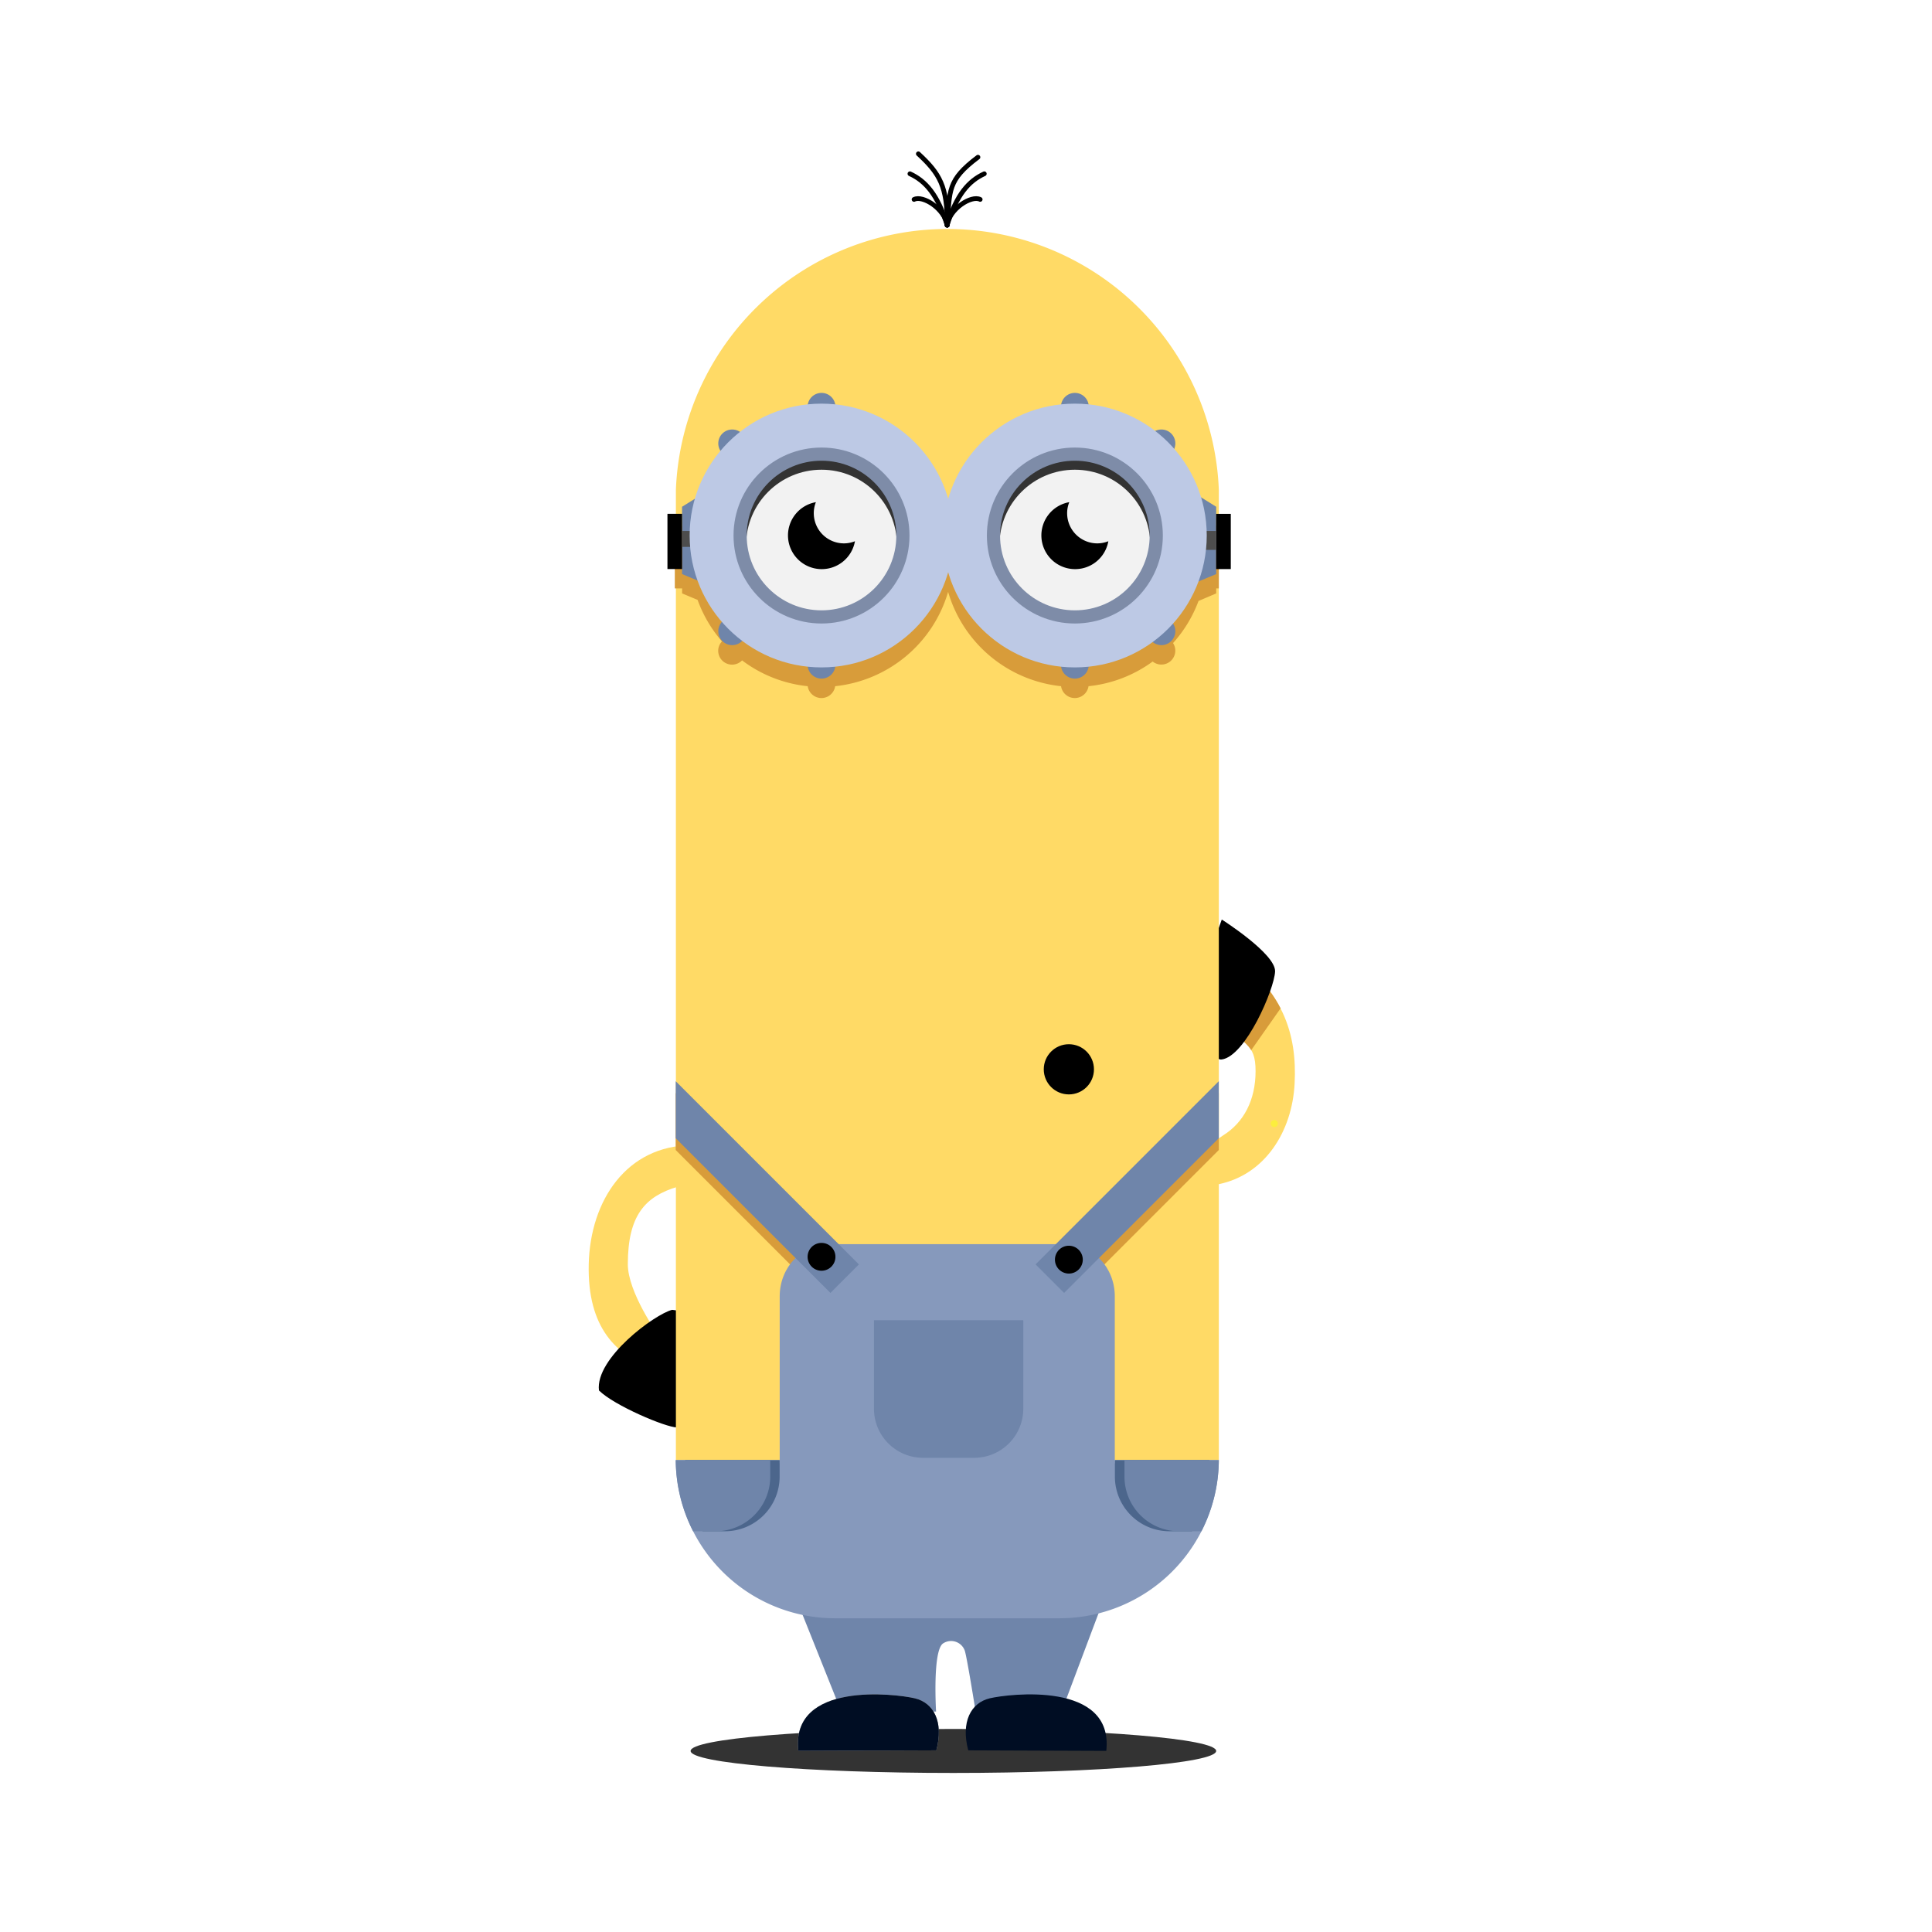<svg xmlns="http://www.w3.org/2000/svg" viewBox="0 0 512 512"><defs><style>.cls-1{fill:#333}.cls-2{fill:#ffda66}.cls-3{fill:#d89c3a}.cls-4{fill:#6f85aa}.cls-5{fill:#b3b3b3}.cls-6{fill:#000d23}.cls-7{fill:#fcee3d}.cls-8{fill:#8699bc}.cls-9{fill:#4c668c}.cls-10{fill:#4d4d4d}.cls-11{fill:#bdc9e5}.cls-12{fill:#f2f2f2}.cls-13,.cls-14{fill:none;stroke-miterlimit:10}.cls-13{stroke:#7e8ca8;stroke-width:3.49px}.cls-14{stroke:#000;stroke-linecap:round;stroke-width:1.25px}</style></defs><title>minion</title><g id="Layer_5" data-name="Layer 5"><ellipse cx="252.66" cy="464.02" class="cls-1" rx="69.64" ry="5.83"/></g><g id="Layer_3" data-name="Layer 3"><path d="M322.45,269.22c7.25,8,10.29,7,10.29,14.65s-3.13,13.6-8.57,17-7.5,9.78-7.5,9.78-5.77,5.67,6.33,3.17,19.43-13.77,20.09-26.7-2.88-25.3-18.83-35.46S322.45,269.22,322.45,269.22Z" class="cls-2"/><path d="M331.58,278.31l7.79-11.09c-2.87-5.58-7.62-10.83-15.11-15.6-15.95-10.16-1.81,17.6-1.81,17.6C327.17,274.46,330.11,275.86,331.58,278.31Z" class="cls-3"/><path d="M323.79,243.69s14.32,9.08,14.12,13.77-7.81,22.43-14.12,23.31S316.67,242,316.67,242l6.32,3.9.8-2.23"/><path d="M183.22,303.5c-17.1.1-26.81,14.59-27.2,31.52s7.38,24.17,17.11,27.68,1.25-9,1.25-9-8-11.21-8-18.65c0-13,4.6-18,13.25-20.57" class="cls-2"/><path d="M178.13,347.12c-4.59,1.12-20.44,12.81-19.4,21.36,4,4,17.73,9.8,20.65,9.8s3.84-30.51,3.84-30.51Z"/><path d="M212,426.2l10.91,27.29,25.16.09s-1-16.37,1.91-18.09a3.85,3.85,0,0,1,5.67,1.88c.54,1.4,2.79,15.52,2.79,15.52l22.92.6,10.56-28.07-79.47-2.08-.87,5.52" class="cls-4"/><path d="M211.56,464l36.58-.14c2-7.5-.68-12.6-5.71-13.79s-32.91-4.62-30.87,13.93" class="cls-5"/><path d="M211.56,464l36.58-.14c2-7.5-.68-12.6-5.71-13.79s-32.91-4.62-30.87,13.93" class="cls-6"/><path d="M293.18,464l-36.58-.14c-2-7.5.67-12.6,5.7-13.79s32.91-4.62,30.88,13.93" class="cls-6"/><path d="M337.71,298.7a.94.94,0,0,0,0-1.88.94.94,0,0,0,0,1.88Z" class="cls-7"/></g><g id="Main"><path d="M323,129.74a72,72,0,0,0-143.88,0h0v257.2H323V129.74Z" class="cls-2"/><path d="M179.08,386.94a42.24,42.24,0,0,0,42.13,41.92h59.65A42.24,42.24,0,0,0,323,386.94Z" class="cls-8"/></g><g id="Layer_7" data-name="Layer 7"><polygon points="322.99 304.77 282 345.77 274.44 338.21 322.99 289.66 322.99 304.77" class="cls-3"/><circle cx="283.26" cy="336.94" r="3.69" class="cls-3"/><polygon points="179.07 304.77 220.07 345.77 227.62 338.21 179.07 289.66 179.07 304.77" class="cls-3"/><circle cx="217.71" cy="336.2" r="3.69" class="cls-3"/><path d="M322.31,141.18V139.3l-4-2.49A34.87,34.87,0,0,0,311.18,124a3.69,3.69,0,0,0-5-4.74,34.75,34.75,0,0,0-17.67-7,3.68,3.68,0,0,0-7.25,0,35,35,0,0,0-29.94,25,35,35,0,0,0-29.94-25,3.68,3.68,0,0,0-7.25,0,34.64,34.64,0,0,0-18,7.3,3.62,3.62,0,0,0-2.07-.64,3.69,3.69,0,0,0-3.69,3.68,3.59,3.59,0,0,0,.58,2,34.87,34.87,0,0,0-6.78,12.7l-3.4,2.12v1.88h-1.94v14.63h1.94v1.33l4.1,1.72a34.87,34.87,0,0,0,6.46,11,3.61,3.61,0,0,0-1,2.47,3.68,3.68,0,0,0,6.33,2.56,34.81,34.81,0,0,0,17.39,6.84,3.68,3.68,0,0,0,7.28,0,35,35,0,0,0,29.93-25,35,35,0,0,0,29.93,25,3.68,3.68,0,0,0,7.28,0,34.8,34.8,0,0,0,17-6.54,3.69,3.69,0,0,0,5.4-4.89,34.89,34.89,0,0,0,6.75-11.16l4.69-2v-1.33H323V141.18Z" class="cls-3"/><path d="M181.58,386.94a41.8,41.8,0,0,0,4.6,18.86h6a14.48,14.48,0,0,0,14.43-14.43v-4.43Z" class="cls-9"/><path d="M320.5,386.94a41.8,41.8,0,0,1-4.61,18.86h-6a14.47,14.47,0,0,1-14.43-14.43v-4.43Z" class="cls-9"/></g><g id="Layer_4" data-name="Layer 4"><path d="M295.43,387.8c0-.23,0-.46,0-.69V343.52c0-7.6-5.82-13.81-12.94-13.81H219.57c-7.12,0-12.94,6.21-12.94,13.81v43.59c0,.23,0,.46,0,.69Z" class="cls-8"/><polygon points="185.76 154.23 180.75 152.13 180.75 134.3 185.76 131.17 185.76 154.23" class="cls-4"/><rect width="3.87" height="14.63" x="176.88" y="136.17"/><rect width="5.21" height="4.22" x="180.75" y="140.71" class="cls-10"/><polygon points="317.29 154.23 322.31 152.13 322.31 134.3 317.29 131.17 317.29 154.23" class="cls-4"/><rect width="3.87" height="14.63" x="322.31" y="136.17" transform="translate(648.48 286.98) rotate(-180)"/><rect width="5.01" height="5.01" x="317.29" y="140.71" class="cls-10"/><circle cx="217.71" cy="107.81" r="3.69" class="cls-4"/><circle cx="194.04" cy="117.51" r="3.69" class="cls-4"/><circle cx="217.71" cy="176.15" r="3.69" class="cls-4"/><circle cx="194.04" cy="167.28" r="3.69" class="cls-4"/><circle cx="217.71" cy="141.92" r="34.95" class="cls-11"/><circle cx="217.71" cy="141.92" r="20.73" class="cls-1"/><circle cx="217.71" cy="144.47" r="19.99" class="cls-12"/><circle cx="217.71" cy="141.92" r="21.57" class="cls-13"/><path d="M223.66,144a8,8,0,0,1-8-8,7.86,7.86,0,0,1,.56-2.92,8.94,8.94,0,1,0,10.35,10.35A7.92,7.92,0,0,1,223.66,144Z"/><circle cx="284.85" cy="107.81" r="3.69" class="cls-4"/><circle cx="307.79" cy="117.51" r="3.69" class="cls-4"/><circle cx="284.85" cy="176.15" r="3.69" class="cls-4"/><circle cx="307.79" cy="167.28" r="3.69" class="cls-4"/><circle cx="284.85" cy="141.92" r="34.95" class="cls-11"/><circle cx="284.85" cy="141.92" r="20.73" class="cls-1"/><circle cx="284.85" cy="144.47" r="19.99" class="cls-12"/><circle cx="284.85" cy="141.92" r="21.57" class="cls-13"/><path d="M290.8,144a8,8,0,0,1-8-8,7.87,7.87,0,0,1,.57-2.92,8.94,8.94,0,1,0,10.35,10.35A8,8,0,0,1,290.8,144Z"/><path d="M271.19,365.4V349.86H231.61v23.47a13,13,0,0,0,13,13h13.57a13,13,0,0,0,13-13v-7.82S271.19,365.44,271.19,365.4Z" class="cls-4"/><polygon points="179.07 301.64 220.07 342.64 227.62 335.08 179.07 286.53 179.07 301.64" class="cls-4"/><circle cx="217.71" cy="333.07" r="3.69"/><polygon points="322.99 301.64 282 342.64 274.44 335.08 322.99 286.53 322.99 301.64" class="cls-4"/><circle cx="283.26" cy="333.82" r="3.69"/><path d="M179.08,386.94a41.67,41.67,0,0,0,4.6,18.86h6a14.48,14.48,0,0,0,14.44-14.43v-4.43Z" class="cls-4"/><path d="M323,386.94a41.8,41.8,0,0,1-4.6,18.86h-6A14.47,14.47,0,0,1,298,391.37v-4.43Z" class="cls-4"/><circle cx="283.26" cy="283.38" r="6.65"/></g><g id="Layer_6" data-name="Layer 6"><path d="M243.37,40.76c5.72,5.29,7.67,8.65,7.67,18.9" class="cls-14"/><path d="M251,59.66c-2.51-8.14-5.79-11.74-9.86-13.61" class="cls-14"/><path d="M251,59.66c-.63-4.32-6.42-8-8.77-6.81" class="cls-14"/><path d="M259.17,41.66c-8.13,6.11-7.45,8.76-8.13,18" class="cls-14"/><path d="M251,59.66c2.5-8.14,5.78-11.74,9.85-13.61" class="cls-14"/><path d="M251,59.66c.62-4.32,6.41-8,8.76-6.81" class="cls-14"/></g></svg>